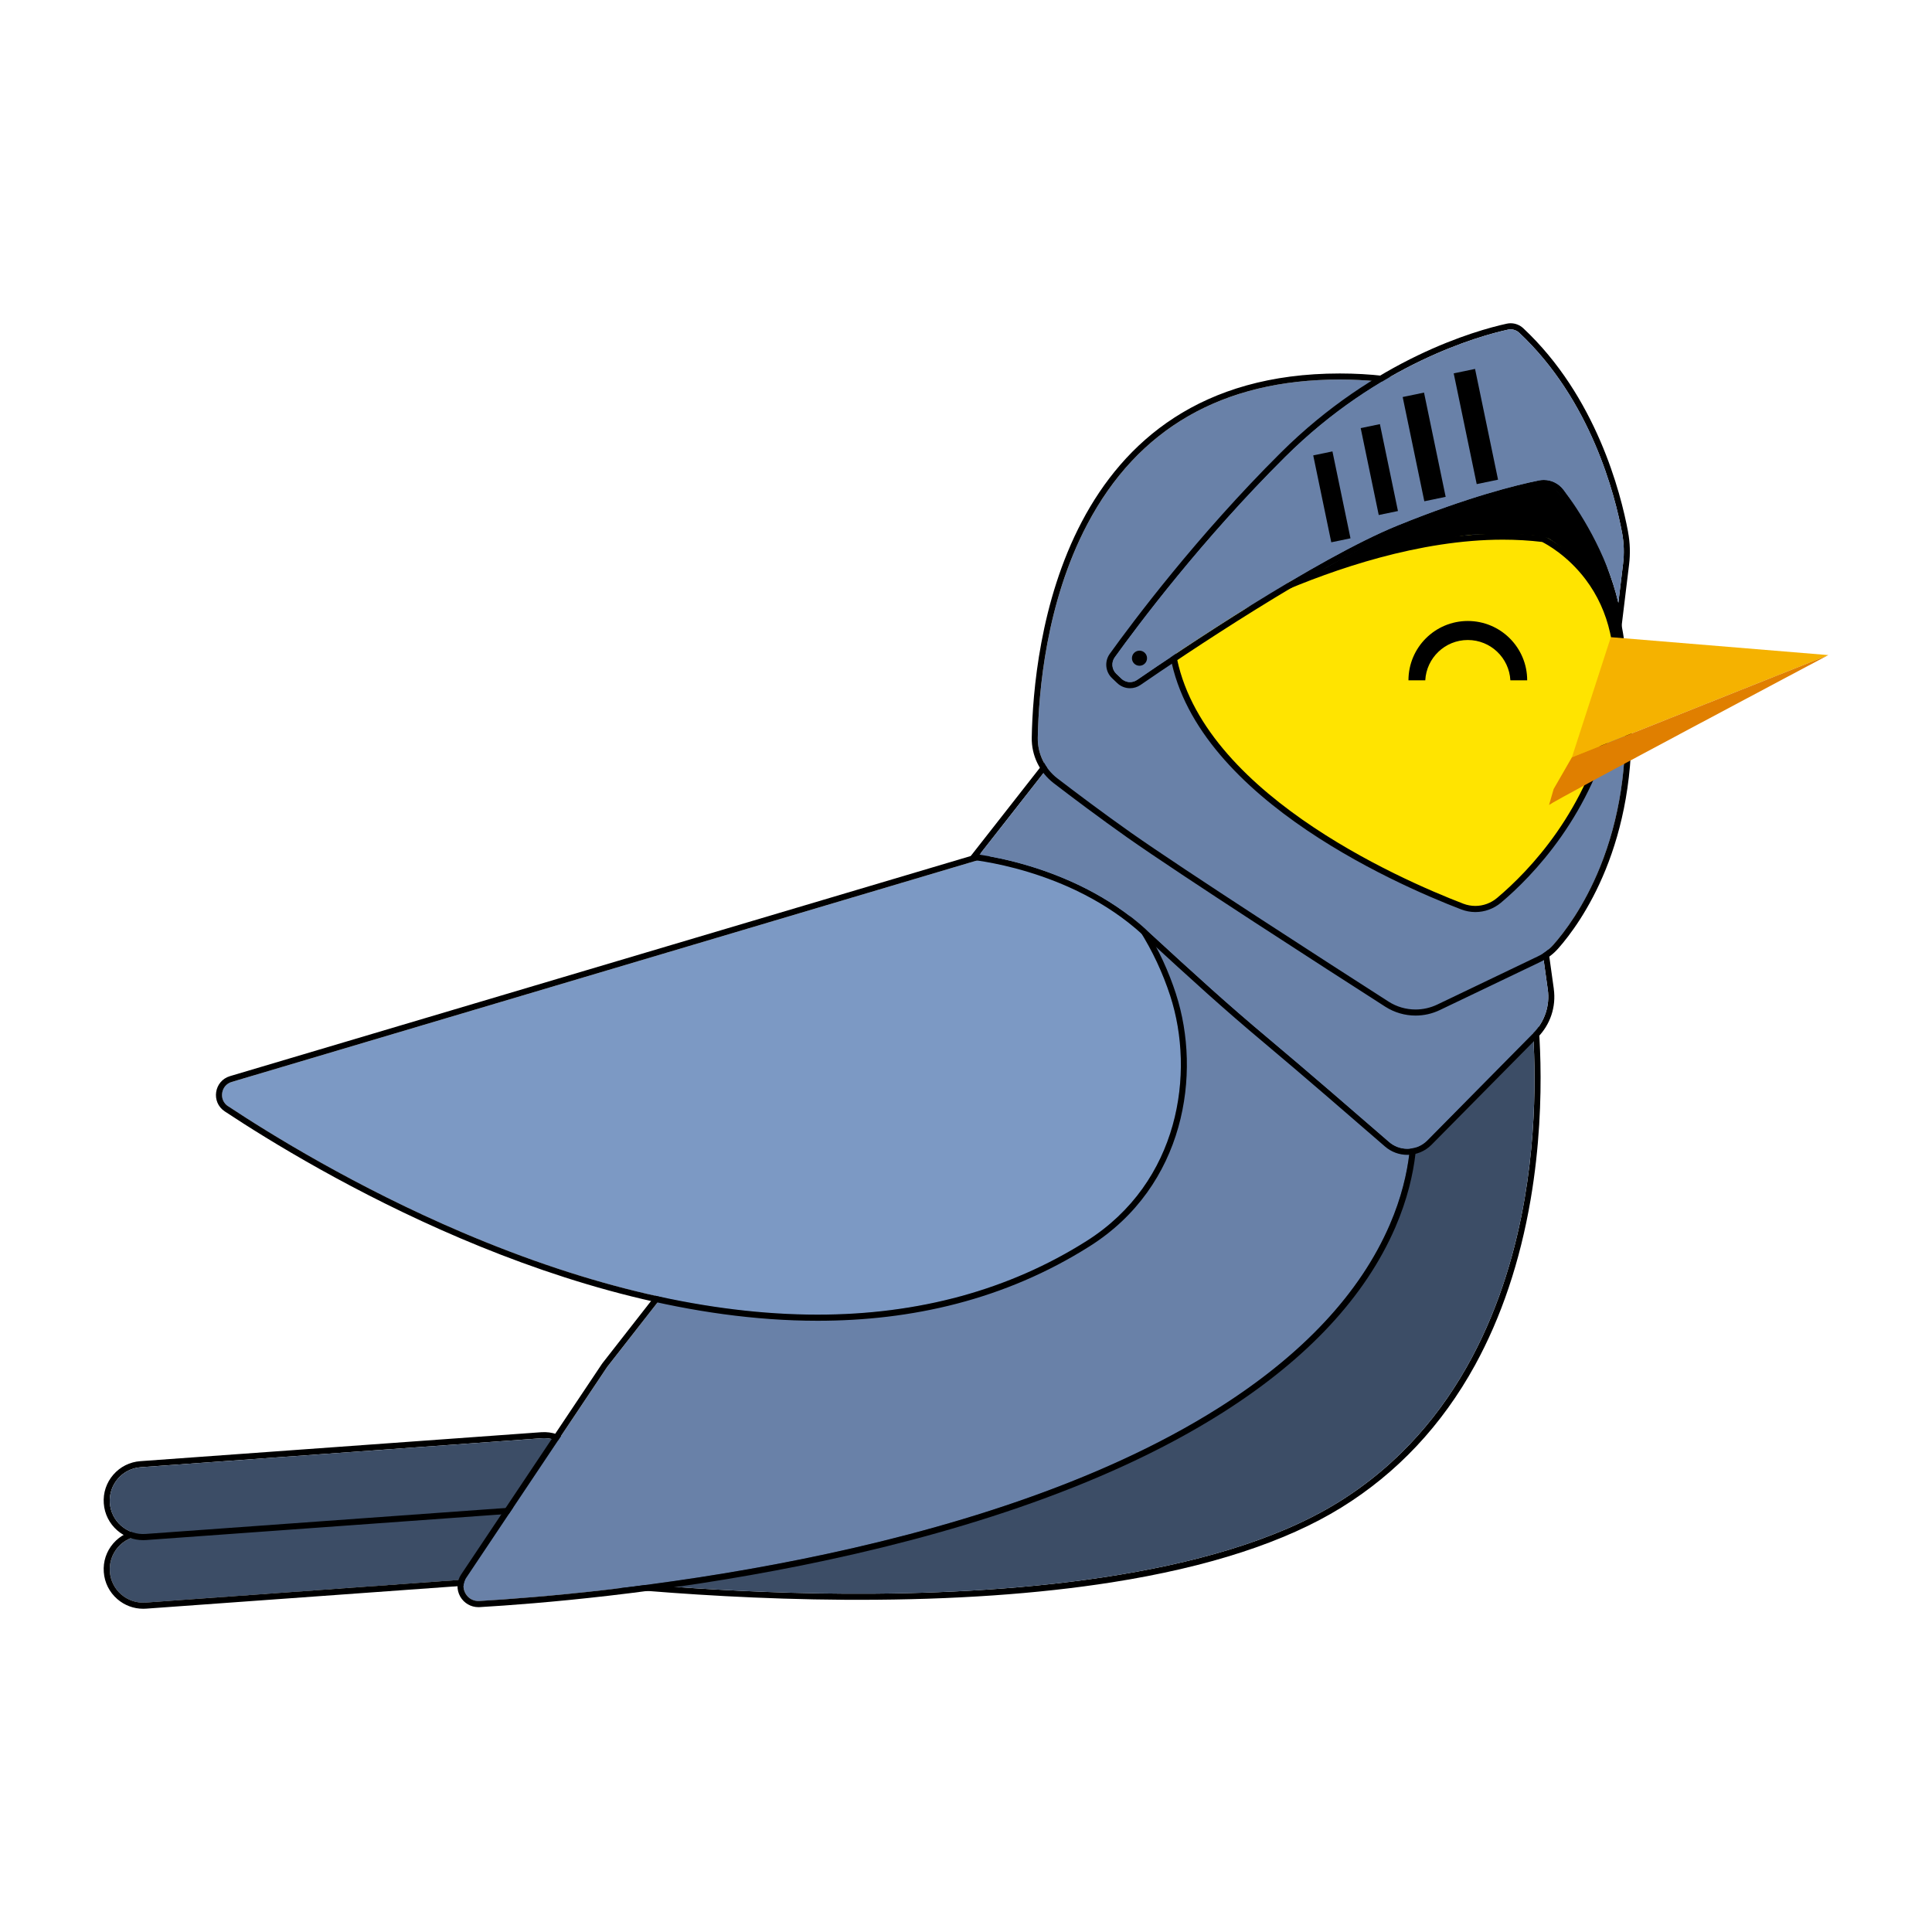 <?xml version="1.0" encoding="UTF-8"?><svg xmlns="http://www.w3.org/2000/svg" viewBox="0 0 640 640"><defs><style>.d{fill:#6981a8;}.e{fill:#ffe400;}.f{fill:#f5b200;}.g{fill:#3c4d66;}.h{fill:#e07f00;}.i{fill:#7c99c4;}</style></defs><g id="a"/><g id="b"/><g id="c"><g><g><path class="g" d="M181.05,521.29l-132.81,9.59c-2.95,.21-5.81-.74-8.05-2.67-2.24-1.94-3.58-4.63-3.8-7.58-.21-2.95,.74-5.81,2.67-8.05,1.94-2.24,4.63-3.59,7.58-3.8l132.81-9.59c.28-.02,.54-.03,.82-.03,2.66,0,5.2,.94,7.23,2.7,2.24,1.94,3.59,4.63,3.8,7.58,.44,6.1-4.16,11.41-10.25,11.85Z"/><path d="M193.3,509.3c-.25-3.49-1.85-6.67-4.49-8.96-2.64-2.29-6.02-3.4-9.51-3.15l-132.81,9.59c-3.49,.25-6.67,1.85-8.96,4.48-2.29,2.64-3.41,6.03-3.15,9.51,.25,3.49,1.85,6.67,4.49,8.96,2.4,2.07,5.4,3.19,8.55,3.19,.32,0,.64,0,.96-.03l132.82-9.58c7.2-.52,12.63-6.81,12.11-14Zm-153.12,18.9c-2.24-1.94-3.58-4.63-3.8-7.58-.21-2.95,.74-5.81,2.67-8.05,1.94-2.24,4.63-3.59,7.58-3.8l132.81-9.59c.28-.02,.54-.03,.82-.03,2.66,0,5.2,.94,7.23,2.7,2.24,1.94,3.59,4.63,3.8,7.58,.44,6.1-4.16,11.41-10.25,11.85l-132.81,9.59c-2.95,.21-5.81-.74-8.05-2.67Z"/></g><g><path d="M193.3,486.56c-.52-7.2-6.8-12.63-14-12.12l-132.81,9.59c-3.49,.25-6.67,1.85-8.96,4.49-2.29,2.64-3.41,6.02-3.15,9.51,.25,3.49,1.85,6.67,4.49,8.96,2.4,2.08,5.4,3.2,8.55,3.2,.32,0,.64-.01,.96-.03l132.82-9.59c3.48-.26,6.67-1.85,8.95-4.49,2.29-2.64,3.41-6.02,3.15-9.51Zm-153.12,18.9c-2.24-1.93-3.58-4.62-3.8-7.58-.21-2.95,.74-5.81,2.67-8.05,1.94-2.24,4.63-3.58,7.58-3.8l132.81-9.59c.28-.02,.54-.03,.81-.03,5.75,0,10.63,4.46,11.04,10.28,.21,2.95-.73,5.81-2.67,8.04-1.93,2.24-4.63,3.59-7.58,3.81l-132.81,9.58c-2.95,.21-5.81-.73-8.05-2.67Z"/><path class="g" d="M188.62,494.75c-1.93,2.24-4.63,3.59-7.58,3.81l-132.81,9.58c-2.95,.21-5.81-.73-8.05-2.67-2.24-1.93-3.58-4.62-3.8-7.58-.21-2.95,.74-5.81,2.67-8.05,1.94-2.24,4.63-3.58,7.58-3.8l132.81-9.59c.28-.02,.54-.03,.81-.03,5.75,0,10.63,4.46,11.04,10.28,.21,2.95-.73,5.81-2.67,8.04Z"/></g><g><path d="M509.02,332.93l-.21-1.47-332.77,189.73-2.56,1.46,2.93,.41c.46,.07,47.42,6.55,103.59,6.89,1.5,0,2.99,.01,4.48,.01,31.21,0,59.38-1.95,83.77-5.78,32.01-5.03,57.59-13.36,76.04-24.76,18.49-11.42,33.4-27.29,44.32-47.18,8.71-15.88,14.92-34.34,18.43-54.87,5.97-34.92,2.03-64.14,1.99-64.43Zm-228.99,195c-48-.28-89.24-5.07-100.39-6.48l327.57-186.76c.7,6.34,3.01,32.17-2.15,62.33-5.46,31.88-20.61,75.23-61.82,100.68-41.33,25.53-111.56,30.52-163.21,30.23Z"/><path class="g" d="M505.05,397.02c-5.46,31.88-20.61,75.23-61.82,100.68-41.33,25.53-111.56,30.52-163.21,30.23-48-.28-89.24-5.07-100.39-6.48l327.57-186.76c.7,6.34,3.01,32.17-2.15,62.33Z"/></g><g><path class="d" d="M460.38,405.75c-9.76,22.57-28.74,42.92-56.39,60.47-80.26,50.92-207.99,61.97-245.22,64.15-1.9,.1-3.6-.81-4.54-2.46-.95-1.66-.89-3.59,.17-5.18l46.59-69.68c.07-.1,.14-.2,.21-.3l121.89-155.98c.66-.85,1.59-1.46,2.62-1.73l33.44-8.79c1.48-.39,3.02-.08,4.23,.85l101.79,77.48c1.07,.81,1.76,2.05,1.91,3.38,.59,5.34,1.13,19.7-6.7,37.79Z"/><path d="M469.08,367.73c-.21-1.88-1.19-3.61-2.69-4.75l-101.78-77.49c-1.71-1.3-3.88-1.73-5.96-1.19l-33.44,8.79c-1.46,.38-2.77,1.25-3.7,2.44l-121.89,155.98c-.11,.13-.21,.28-.3,.42l-46.59,69.68c-1.47,2.21-1.57,5-.26,7.3,1.25,2.17,3.52,3.48,6,3.48,.14,0,.28,0,.42-.01,37.36-2.17,165.5-13.27,246.18-64.46,28.01-17.77,47.24-38.42,57.16-61.37,8.01-18.53,7.46-33.32,6.85-38.81Zm-314.86,160.16c-.95-1.66-.89-3.59,.17-5.18l46.59-69.68c.07-.1,.14-.2,.21-.3l121.89-155.98c.66-.85,1.59-1.46,2.62-1.73l33.44-8.79c1.48-.39,3.02-.08,4.23,.85l101.79,77.48c1.07,.81,1.76,2.05,1.91,3.38,.59,5.34,1.13,19.7-6.7,37.79-9.76,22.57-28.74,42.92-56.39,60.47-80.26,50.92-207.99,61.97-245.22,64.15-1.9,.1-3.6-.81-4.54-2.46Z"/></g><g><path class="i" d="M359.9,411.14c-25.6,16.17-55.55,24.37-89.05,24.37-35.66,0-75.22-9.14-117.57-27.17-35.3-15.03-63.84-32.68-77.72-41.87-1.5-.99-2.23-2.64-1.97-4.41,.27-1.78,1.45-3.15,3.18-3.66l268.45-79.77c.42-.13,.85-.19,1.28-.19,.85,0,1.68,.24,2.4,.69,2.99,1.87,8.65,5.65,12.96,9.84,12.15,11.85,20.83,25.64,25.8,40.95,8.26,25.45,3.09,61.72-27.76,81.2Z"/><path d="M389.58,329.31c-4.83-14.88-13.22-29-26.31-41.77-4.38-4.28-10.05-8.08-13.28-10.1-1.05-.66-2.26-1-3.48-1-.62,0-1.24,.09-1.85,.27L76.2,356.48c-5.3,1.57-6.36,8.63-1.75,11.68,29.62,19.6,113.03,69.36,196.4,69.36,30.97,0,61.92-6.86,90.12-24.68,31.66-20,37.11-57.29,28.6-83.53Zm-314.01,37.16c-1.5-.99-2.23-2.64-1.97-4.41,.27-1.78,1.45-3.15,3.18-3.66l268.45-79.77c.42-.13,.85-.19,1.28-.19,.85,0,1.68,.24,2.4,.69,2.99,1.87,8.65,5.65,12.96,9.84,12.15,11.85,20.83,25.64,25.8,40.95,8.26,25.45,3.09,61.72-27.76,81.2-25.6,16.17-55.55,24.37-89.05,24.37-35.66,0-75.22-9.14-117.57-27.17-35.3-15.03-63.84-32.68-77.72-41.87Z"/></g><g><path d="M514.72,327.59l-4.14-29.68-41.38,20.94s-7.04-9.56-27.12-24.82c-18.71-14.22-35.02-24.13-40.16-27.5-11.79-7.73-32.15-11.24-37.42-11.44-5.26-.19-14.81-7.4-14.81-7.4l-29,37s33.66,2.73,57.89,25c16.88,15.52,26.66,24.44,40.33,35.89,12.09,10.13,29.73,25.39,39.88,34.21,2.13,1.85,4.77,2.77,7.4,2.77,2.93,0,5.84-1.13,8.04-3.36l35.16-35.58c4.18-4.22,6.14-10.14,5.32-16.02Zm-48.52,52.96c-2.24,0-4.4-.81-6.08-2.28-9.65-8.38-27.68-23.98-39.91-34.23-13.85-11.61-23.82-20.72-40.26-35.83-12.79-11.76-28.17-18.07-38.81-21.29-7.14-2.17-13.09-3.26-16.66-3.79l25.6-32.67c3.11,2.17,9.81,6.48,14.35,6.65,5.67,.21,25.44,3.94,36.38,11.1,.88,.58,2.05,1.32,3.54,2.27,7.34,4.67,21.02,13.38,36.51,25.15,19.54,14.86,26.65,24.32,26.72,24.41l1.01,1.37,1.52-.77,38.87-19.65,3.75,26.88c.73,5.22-1.05,10.58-4.75,14.33l-35.16,35.59c-1.76,1.78-4.11,2.76-6.61,2.76Z"/><path class="d" d="M507.97,342.19l-35.16,35.59c-1.76,1.78-4.11,2.76-6.61,2.76-2.24,0-4.4-.81-6.08-2.28-9.65-8.38-27.68-23.98-39.91-34.23-13.85-11.61-23.82-20.72-40.26-35.83-12.79-11.76-28.17-18.07-38.81-21.29-7.14-2.17-13.09-3.26-16.66-3.79l25.6-32.67c3.11,2.17,9.81,6.48,14.35,6.65,5.67,.21,25.44,3.94,36.38,11.1,.88,.58,2.05,1.32,3.54,2.27,7.34,4.67,21.02,13.38,36.51,25.15,19.54,14.86,26.65,24.32,26.72,24.41l1.01,1.37,1.52-.77,38.87-19.65,3.75,26.88c.73,5.22-1.05,10.58-4.75,14.33Z"/></g><g><path class="d" d="M530.06,287.2c-5.33,13.19-11.92,21.72-15.37,25.64-1.48,1.68-3.26,3.03-5.28,3.99l-33.31,15.96c-2.23,1.06-4.71,1.62-7.17,1.62-3.18,0-6.28-.91-8.95-2.62-19.7-12.63-67.42-43.36-85.35-55.97-9.18-6.47-18.31-13.34-24.35-17.97-4.16-3.19-6.58-8.21-6.49-13.44,.27-15.29,2.75-44.81,16.37-70.68,16.76-31.84,44.91-48,83.64-48,35.03,0,60.79,13.42,76.55,39.89,10.37,17.41,16.39,40.42,17.87,68.39,1.03,19.34-1.72,37.24-8.17,53.19Z"/><path d="M540.24,233.9c-2.02-37.93-14.24-110.18-96.43-110.18-92.29,0-101.5,90.63-102.03,120.65-.1,5.89,2.6,11.48,7.28,15.07,6.05,4.64,15.2,11.53,24.41,18.02,17.96,12.64,65.68,43.36,85.42,56.02,3.04,1.95,6.53,2.94,10.04,2.94,2.74,0,5.48-.6,8.04-1.83l33.32-15.95c2.26-1.08,4.27-2.6,5.92-4.48,7.46-8.46,26.46-34.68,24.04-80.26Zm-71.32,100.51c-3.18,0-6.28-.91-8.95-2.62-19.7-12.63-67.42-43.36-85.35-55.97-9.18-6.47-18.31-13.34-24.35-17.97-4.16-3.19-6.58-8.21-6.49-13.44,.27-15.29,2.75-44.81,16.37-70.68,16.76-31.84,44.91-48,83.64-48,35.03,0,60.79,13.42,76.55,39.89,10.37,17.41,16.39,40.42,17.87,68.39,1.03,19.34-1.72,37.24-8.17,53.19-5.33,13.19-11.92,21.72-15.37,25.64-1.48,1.68-3.26,3.03-5.28,3.99l-33.31,15.96c-2.23,1.06-4.71,1.62-7.17,1.62Z"/></g><path class="e" d="M392.99,209.12c17.31-9.84,69.6-36.69,116.63-31.76,1.33,.14,2.61,.57,3.77,1.24,6.98,4.03,29.76,20.34,21.41,57.81-7.62,34.19-29.83,54.92-39.38,62.47-2.67,2.11-6.23,2.68-9.42,1.5-19.02-7.02-86.63-34.91-97.7-80.57-1.02-4.2,.92-8.56,4.67-10.69Z"/><path d="M497.86,178.77c4.46,0,8.83,.26,13,.76,1.42,.71,8.46,4.51,14.45,12.49,3.89,5.18,6.6,11.11,8.05,17.6,1.82,8.17,1.65,17.3-.52,27.13-6.95,31.61-26.11,51.6-36.91,60.7-2.03,1.71-4.59,2.65-7.21,2.65-1.36,0-2.69-.25-3.96-.73-21.01-8.07-89.53-37.91-95.55-85.25,3.65-2.24,16.46-9.86,33.81-17.38,18.9-8.2,47.23-17.97,74.83-17.97h0Zm0-2.01c-54.15,0-110.79,36.33-110.79,36.33,5.07,49.04,74.53,79.55,96.98,88.17,1.52,.58,3.1,.87,4.68,.87,3.06,0,6.08-1.08,8.51-3.12,10.29-8.67,30.41-29.19,37.58-61.81,9.81-44.61-23.37-59.62-23.37-59.62-4.49-.56-9.03-.82-13.58-.82h0Z"/><g><path d="M539.32,176.2c-2.44-13.07-10.59-44.88-34.71-67.46-1.15-1.07-2.65-1.66-4.2-1.66-.44,0-.87,.05-1.31,.15-10.21,2.24-43.52,11.58-74.89,42.79-27.7,27.56-48.93,55.92-56.59,66.57-1.79,2.49-1.48,5.93,.75,8.05l1.71,1.63c1.18,1.13,2.71,1.71,4.25,1.71,1.21,0,2.43-.36,3.48-1.08,13.81-9.5,59.21-40.12,86.04-51,23.46-9.51,39.48-13.38,46.34-14.77,.4-.08,.81-.12,1.21-.12,1.91,0,3.73,.89,4.91,2.46,6.07,8.1,21.54,31.4,19.37,56.28l3.97-32.72c.44-3.6,.33-7.25-.34-10.81Zm-21.39-13.95c-1.54-2.04-3.97-3.26-6.52-3.26-.54,0-1.09,.05-1.62,.16-7.45,1.51-23.42,5.44-46.69,14.88-27.07,10.98-72.99,41.96-86.43,51.2-.69,.47-1.5,.73-2.34,.73-1.07,0-2.09-.41-2.86-1.15l-1.71-1.63c-1.48-1.42-1.7-3.75-.5-5.42,7.78-10.82,28.86-38.95,56.37-66.31,31.15-30.99,64.44-40.18,73.9-42.25,.29-.07,.58-.1,.88-.1,1.05,0,2.05,.4,2.82,1.11,23.77,22.25,31.77,53.82,34.11,66.35,.62,3.36,.73,6.79,.32,10.21l-1.56,12.92c-3.95-16.9-13.32-30.99-18.16-37.44Z"/><path class="d" d="M537.66,186.77l-1.56,12.92c-3.95-16.9-13.32-30.99-18.16-37.44-1.54-2.04-3.97-3.26-6.52-3.26-.54,0-1.09,.05-1.62,.16-7.45,1.51-23.42,5.44-46.69,14.88-27.07,10.98-72.99,41.96-86.43,51.2-.69,.47-1.5,.73-2.34,.73-1.07,0-2.09-.41-2.86-1.15l-1.71-1.63c-1.48-1.42-1.7-3.75-.5-5.42,7.78-10.82,28.86-38.95,56.37-66.31,31.15-30.99,64.44-40.18,73.9-42.25,.29-.07,.58-.1,.88-.1,1.05,0,2.05,.4,2.82,1.11,23.77,22.25,31.77,53.82,34.11,66.35,.62,3.36,.73,6.79,.32,10.21Z"/></g><circle cx="377.47" cy="218.04" r="2.5"/><rect x="437.94" y="149.93" width="6.5" height="29.4" transform="translate(-24.25 93.09) rotate(-11.73)"/><rect x="453.66" y="140.89" width="6.5" height="29.4" transform="translate(-22.08 96.1) rotate(-11.73)"/><rect x="468.16" y="130.46" width="7.22" height="35.27" transform="translate(-20.25 98.96) rotate(-11.73)"/><rect x="485.29" y="122.6" width="7.22" height="37.47" transform="translate(-18.52 102.3) rotate(-11.73)"/><path d="M435.77,190.07s48.6-29.41,78.18-29.62c0,0,28.41,31.46,21.74,59.29,0,0-2-28.05-22.29-41.14-3.34-2.15-19.25-1.52-24.5-1.52-10.5,0-53.13,13-53.13,13Z"/><polygon class="f" points="533.61 211.07 605.66 217.01 520.72 250.86 533.61 211.07"/><path class="h" d="M513.14,266.66c2.32-1.84,92.51-49.65,92.51-49.65l-84.93,33.85-6.06,10.53-1.52,5.28Z"/><path d="M505.9,225.37h-5.57c-.39-7.44-6.55-13.36-14.1-13.36s-13.7,5.92-14.09,13.36h-5.57c0-10.86,8.8-19.66,19.66-19.66s19.67,8.8,19.67,19.66Z"/></g></g></svg>